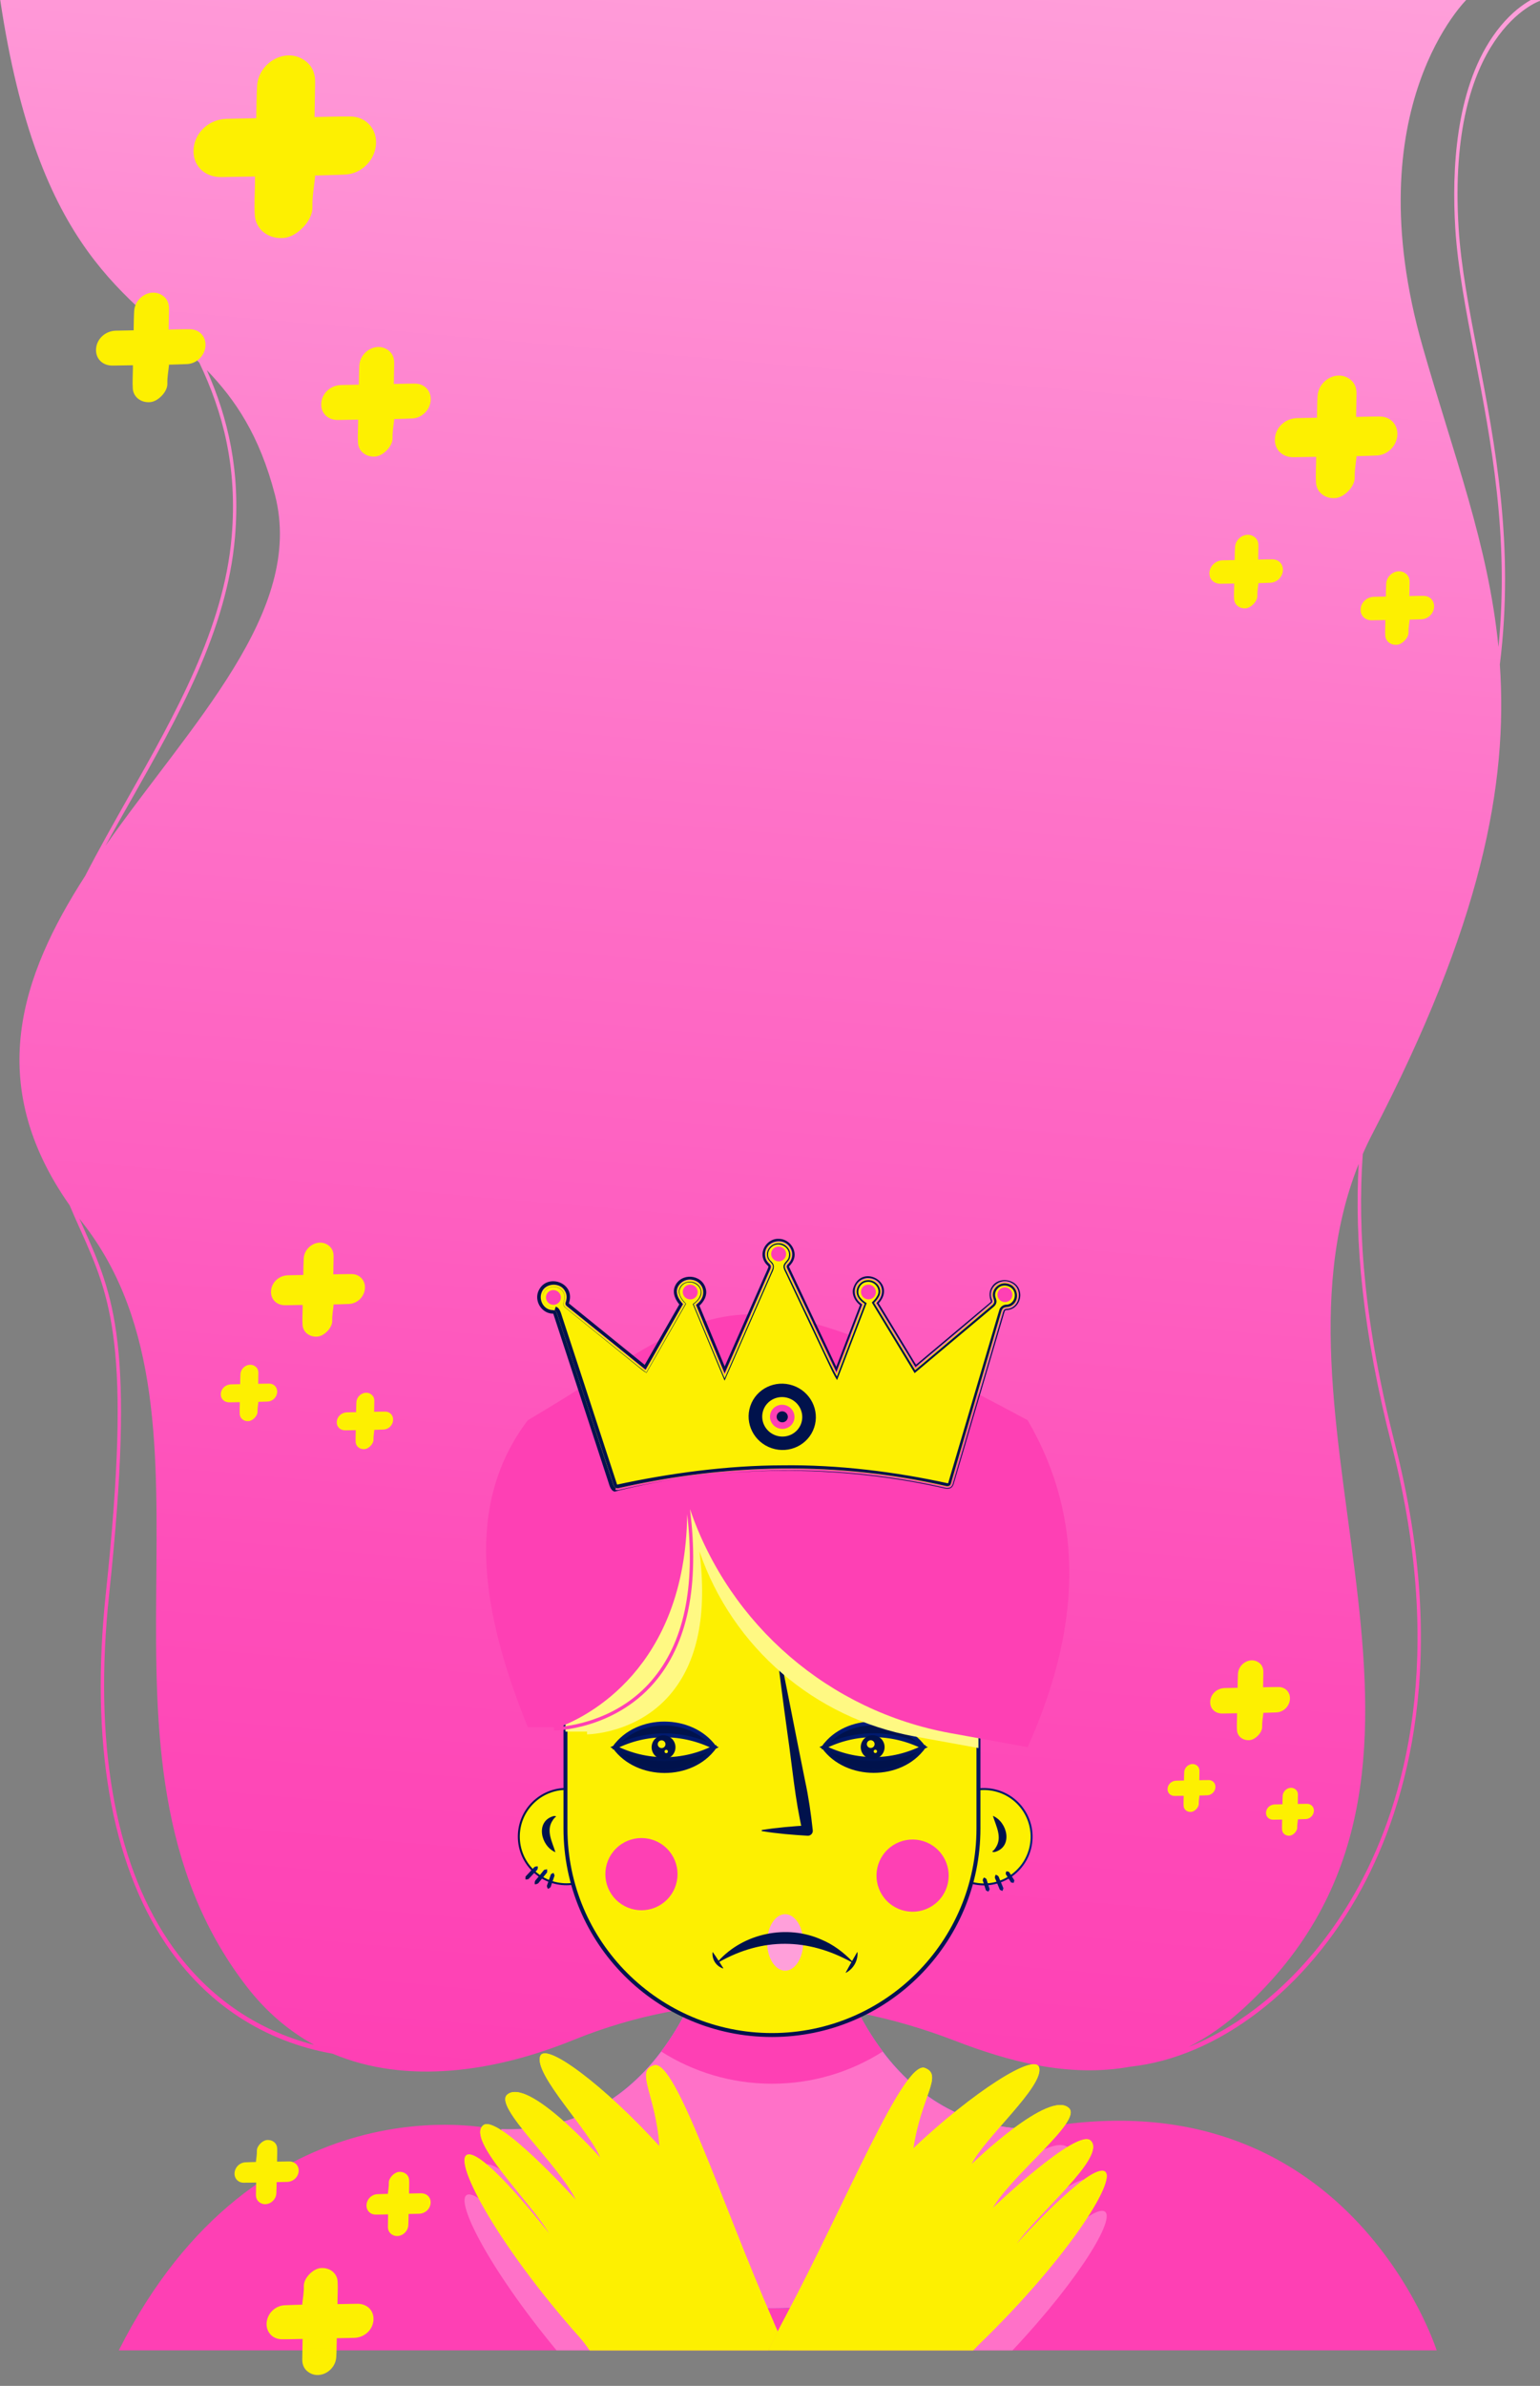 <svg width="390" height="604" viewBox="0 0 390 604" fill="none" xmlns="http://www.w3.org/2000/svg">
<rect x="0" y="0" width="390" height="604" fill="#808080" stroke="none"/>
<g clip-path="url(#clip0_264_3864)">
<path d="M374.25 89.69C372.05 78.25 369.98 67.45 369.38 57.59C366.38 8.38 389.77 0.29 390.01 0.21L389.83 -1C389.58 -0.92 383.63 1.05 377.99 9.3C368.58 23.05 367.66 43.21 368.54 57.7C369.15 67.67 371.23 78.52 373.44 90.02C377.62 111.78 382.25 135.89 379.48 163.79C376.93 137.85 368.08 115.12 360.27 87.73C342.95 27.02 371.68 -0.39 371.68 -0.39H0C9.63 64.56 32.62 74.38 50.46 91.78C56.46 104.38 60.17 118.27 58.67 135.84C56.69 159.02 44.35 180.85 32.41 201.97C28.64 208.65 24.92 215.23 21.56 221.76C5.17 247.2 -4 274.38 17.64 305.14C18.57 307.34 19.48 309.39 20.37 311.36C27.98 328.4 33.48 340.72 26.8 403.39C22.82 440.76 28.09 471.46 42.04 492.18C52.28 507.38 66.98 516.86 84.25 519.91C102.99 527.82 125.32 524.52 145.18 516.45C176.77 503.61 210.11 504.39 241.81 516.62C254.99 521.7 270.47 526.09 286.28 523.19C308.2 520.86 330.98 503.78 344.87 478.04C356.39 456.7 367.19 419.86 353.26 365.52C345.58 335.54 343.7 311.96 345.12 292.15C345.89 290.38 346.72 288.63 347.63 286.89C375.03 234.2 381.95 198.75 379.83 168.21C383.57 138.26 378.66 112.67 374.24 89.68L374.25 89.69ZM33.07 202.76C45.08 181.51 57.5 159.54 59.51 136C60.94 119.24 57.75 105.82 52.37 93.7C59.53 101.11 65.72 110.18 69.63 125.26C77.29 154.77 48.35 183.26 26.7 214.13C28.76 210.37 30.9 206.58 33.06 202.76H33.07ZM42.65 491.32C28.89 470.89 23.71 440.56 27.64 403.59C34.36 340.45 28.79 327.97 21.08 310.7C20.75 309.97 20.42 309.23 20.09 308.48C20.32 308.78 20.55 309.08 20.78 309.38C60.82 360.18 16.92 443.99 62.49 502.93C67.52 509.44 73.3 514.25 79.56 517.67C64.56 513.86 51.79 504.91 42.65 491.33V491.32ZM352.47 365.96C366.26 419.76 355.59 456.19 344.21 477.28C333.57 497 317.65 511.58 300.94 518.23C305.66 515.84 310.35 512.62 314.96 508.39C380.17 448.67 317.17 361.99 344.08 294.64C343 314.06 345.06 337.05 352.47 365.95V365.96Z" fill="url(#paint0_linear_264_3864)"/>
<path d="M30.08 595.01H363.83C363.83 595.01 341.26 523.92 262.12 538.97C262.12 538.97 194.98 570.87 124.88 538.97C124.88 538.97 65.21 525.41 30.08 595.01Z" fill="#FE40B4"/>
<path d="M260.922 467.77C262.464 461.284 258.456 454.777 251.97 453.236C245.485 451.694 238.978 455.702 237.437 462.188C235.895 468.673 239.903 475.18 246.388 476.722C252.874 478.263 259.381 474.255 260.922 467.77Z" fill="#FDF001" stroke="url(#paint1_linear_264_3864)" stroke-width="0.5" stroke-miterlimit="10"/>
<path d="M249.17 475.31C249.6 475.45 249.86 475.6 249.93 476.05L250.21 476.94C250.3 477.23 250.55 477.99 250.64 478.27C250.54 478.46 250.45 478.66 250.31 478.87C250.07 478.78 249.89 478.68 249.7 478.58C249.61 478.3 249.37 477.54 249.27 477.25L248.99 476.36C248.78 475.96 248.9 475.68 249.18 475.32L249.17 475.31Z" fill="url(#paint2_linear_264_3864)"/>
<path d="M252.16 474.6C252.65 474.75 252.93 474.96 253.04 475.44L253.47 476.47C253.61 476.81 253.98 477.69 254.11 478.02C254.04 478.25 253.98 478.48 253.87 478.72C253.62 478.62 253.41 478.51 253.2 478.39C253.06 478.07 252.7 477.18 252.56 476.84L252.13 475.81C251.87 475.39 251.92 475.04 252.16 474.59V474.6Z" fill="url(#paint3_linear_264_3864)"/>
<path d="M254.861 473.75C255.291 473.76 255.581 473.81 255.741 474.21L256.201 474.94C256.351 475.18 256.751 475.8 256.891 476.03C256.841 476.23 256.791 476.43 256.701 476.66C256.461 476.64 256.261 476.6 256.051 476.56C255.901 476.33 255.511 475.7 255.361 475.47L254.901 474.74C254.611 474.42 254.681 474.14 254.861 473.75V473.75Z" fill="url(#paint4_linear_264_3864)"/>
<path d="M151.993 473.48C156.707 468.766 156.707 461.124 151.993 456.41C147.279 451.696 139.637 451.696 134.923 456.41C130.21 461.124 130.21 468.766 134.923 473.48C139.637 478.193 147.279 478.193 151.993 473.48Z" fill="#FDF001" stroke="url(#paint5_linear_264_3864)" stroke-width="0.5" stroke-miterlimit="10"/>
<path d="M136.19 472.47C136.25 472.98 136.17 473.33 135.77 473.64L134.99 474.47C134.73 474.74 134.07 475.45 133.82 475.72C133.58 475.76 133.34 475.8 133.07 475.8C133.06 475.53 133.07 475.29 133.1 475.05C133.34 474.79 134.01 474.07 134.27 473.8L135.05 472.97C135.33 472.56 135.68 472.45 136.19 472.48V472.47Z" fill="url(#paint6_linear_264_3864)"/>
<path d="M135.44 477.02C135.36 476.48 135.45 476.11 135.84 475.76L136.62 474.81C136.88 474.5 137.54 473.69 137.79 473.38C138.04 473.32 138.28 473.25 138.56 473.22C138.58 473.5 138.56 473.75 138.56 474.01C138.32 474.31 137.65 475.12 137.39 475.44L136.61 476.39C136.34 476.84 135.99 477 135.45 477.03L135.44 477.02Z" fill="url(#paint7_linear_264_3864)"/>
<path d="M138.77 478.16C138.5 477.74 138.42 477.42 138.65 476.99L139 475.98C139.12 475.65 139.41 474.79 139.52 474.47C139.72 474.35 139.92 474.23 140.16 474.13C140.29 474.36 140.37 474.58 140.45 474.8C140.34 475.12 140.04 475.98 139.93 476.31L139.58 477.32C139.5 477.79 139.23 478 138.76 478.17L138.77 478.16Z" fill="url(#paint8_linear_264_3864)"/>
<path d="M264.12 538.98C264.12 538.98 258.01 555.67 241.59 568.81C230.95 577.34 215.95 584.36 195.5 584.36C175.05 584.36 160.05 577.34 149.4 568.81C132.98 555.67 126.88 538.98 126.88 538.98C144.9 539.63 157.21 531.68 165.51 521.78C166.17 520.98 166.82 520.17 167.43 519.35C178.72 504.41 181.66 486.4 181.66 486.4H209.33C209.33 486.4 212.27 504.41 223.56 519.35C224.16 520.17 224.81 520.98 225.48 521.78C233.79 531.68 246.1 539.63 264.12 538.98V538.98Z" fill="#3E4BF6"/>
<path d="M264.12 538.98C264.12 538.98 258.01 555.67 241.59 568.81C230.95 577.34 215.95 584.36 195.5 584.36C175.05 584.36 160.05 577.34 149.4 568.81C132.98 555.67 126.88 538.98 126.88 538.98C144.9 539.63 157.21 531.68 165.51 521.78C166.17 520.98 166.82 520.17 167.43 519.35C178.72 504.41 181.66 486.4 181.66 486.4H209.33C209.33 486.4 212.27 504.41 223.56 519.35C224.16 520.17 224.81 520.98 225.48 521.78C233.79 531.68 246.1 539.63 264.12 538.98V538.98Z" fill="#FF71C8"/>
<path d="M223.57 519.35C215.46 524.52 205.83 527.51 195.51 527.51C185.19 527.51 175.55 524.51 167.44 519.35C178.73 504.41 181.67 486.4 181.67 486.4H209.34C209.34 486.4 212.28 504.41 223.57 519.35V519.35Z" fill="#FE40B4"/>
<path d="M247.79 422.2C247.79 393.315 224.377 369.9 195.495 369.9C166.613 369.9 143.2 393.315 143.2 422.2V462.88C143.2 491.764 166.613 515.18 195.495 515.18C224.377 515.18 247.79 491.764 247.79 462.88V422.2Z" fill="url(#paint9_linear_264_3864)"/>
<path d="M247.79 422.2C247.79 393.315 224.377 369.9 195.495 369.9C166.613 369.9 143.2 393.315 143.2 422.2V462.88C143.2 491.764 166.613 515.18 195.495 515.18C224.377 515.18 247.79 491.764 247.79 462.88V422.2Z" fill="#FDF001" stroke="url(#paint10_linear_264_3864)" stroke-miterlimit="10"/>
<path d="M168.906 480.917C172.476 477.348 172.476 471.561 168.906 467.991C165.337 464.422 159.55 464.422 155.981 467.991C152.411 471.561 152.411 477.348 155.981 480.917C159.55 484.487 165.337 484.487 168.906 480.917Z" fill="#FE40B4"/>
<path d="M237.477 481.381C241.097 477.863 241.18 472.077 237.662 468.457C234.144 464.837 228.358 464.754 224.737 468.272C221.117 471.79 221.034 477.576 224.552 481.196C228.07 484.816 233.857 484.899 237.477 481.381Z" fill="#FE40B4"/>
<path d="M196.5 414.05C199.02 425.94 201.48 439.02 203.89 450.85C204.78 454.98 205.38 459.16 205.83 463.36C205.92 464.11 205.28 464.78 204.52 464.73C202.6 464.62 200.68 464.48 198.76 464.3C196.84 464.11 194.92 463.89 193 463.57C192.84 463.54 192.84 463.3 193 463.27C196.82 462.65 200.66 462.34 204.52 462.11L203.23 463.63C201.31 455.5 200.64 447.16 199.43 438.91C198.42 431.71 197.11 421.41 196.21 414.09C196.18 413.92 196.47 413.85 196.5 414.04V414.05Z" fill="#00124C"/>
<path d="M198.84 498.89C201.364 498.89 203.411 495.689 203.411 491.74C203.411 487.791 201.364 484.59 198.84 484.59C196.317 484.59 194.271 487.791 194.271 491.74C194.271 495.689 196.317 498.89 198.84 498.89Z" fill="#FF9FDA"/>
<path d="M215.571 496.69C204.511 490.62 193.141 490.49 182.121 496.69C182.051 496.74 181.931 496.74 181.881 496.65C181.851 496.59 181.861 496.53 181.901 496.48C188.321 489.34 199.351 487.1 208.081 491.05C211.011 492.27 213.581 494.22 215.781 496.48C215.901 496.62 215.731 496.81 215.571 496.69V496.69Z" fill="#00124C"/>
<path d="M217.16 494.27C217.28 496.39 216.13 498.4 214.27 499.4C214.23 499.43 214.16 499.41 214.18 499.35C214.86 498.05 216.31 495.48 217.07 494.22C217.1 494.17 217.17 494.22 217.16 494.27Z" fill="#00124C"/>
<path d="M183.101 498.32C181.371 497.76 180.281 496.07 180.451 494.27C180.451 494.22 180.491 494.17 180.531 494.22C181.231 495.2 182.56 497.24 183.18 498.27C183.21 498.32 183.141 498.35 183.101 498.32Z" fill="#00124C"/>
<path d="M180.93 442.33C180.93 442.33 180.95 442.31 180.95 442.3C180.94 442.3 180.93 442.3 180.92 442.32C175.12 434.36 161.42 434.3 155.65 442.32C155.64 442.32 155.63 442.32 155.62 442.31C155.62 442.31 155.64 442.33 155.64 442.34C155.64 442.34 155.62 442.36 155.62 442.37C155.63 442.37 155.64 442.37 155.65 442.35C161.45 450.31 175.15 450.37 180.92 442.35C180.93 442.35 180.94 442.35 180.95 442.36C180.95 442.36 180.93 442.34 180.93 442.33ZM155.68 442.33C163.75 438.29 172.82 438.32 180.9 442.33C172.83 446.37 163.76 446.34 155.68 442.33Z" fill="#00124C" stroke="url(#paint11_linear_264_3864)" stroke-miterlimit="10"/>
<path d="M168.04 439.31C166.37 439.31 165.02 440.66 165.02 442.33C165.02 444 166.37 445.35 168.04 445.35C169.71 445.35 171.06 444 171.06 442.33C171.06 440.66 169.71 439.31 168.04 439.31ZM167.55 442.54C167.01 442.54 166.57 442.1 166.57 441.56C166.57 441.02 167.01 440.58 167.55 440.58C168.09 440.58 168.53 441.02 168.53 441.56C168.53 442.1 168.09 442.54 167.55 442.54ZM168.72 443.83C168.48 443.83 168.29 443.64 168.29 443.4C168.29 443.16 168.48 442.97 168.72 442.97C168.96 442.97 169.15 443.16 169.15 443.4C169.15 443.64 168.96 443.83 168.72 443.83Z" fill="#00124C"/>
<path d="M233.88 442.3C233.88 442.3 233.9 442.28 233.9 442.27C233.89 442.27 233.88 442.27 233.87 442.29C228.07 434.33 214.37 434.27 208.6 442.29C208.59 442.29 208.58 442.29 208.57 442.28C208.57 442.28 208.59 442.3 208.59 442.31C208.59 442.31 208.57 442.33 208.57 442.34C208.58 442.34 208.59 442.34 208.6 442.32C214.4 450.28 228.1 450.34 233.87 442.32C233.88 442.32 233.89 442.32 233.9 442.33C233.9 442.33 233.88 442.31 233.88 442.3ZM208.63 442.3C216.7 438.26 225.77 438.29 233.85 442.3C225.78 446.34 216.71 446.31 208.63 442.3Z" fill="#00124C" stroke="url(#paint12_linear_264_3864)" stroke-miterlimit="10"/>
<path d="M221 439.28C219.33 439.28 217.98 440.63 217.98 442.3C217.98 443.97 219.33 445.32 221 445.32C222.67 445.32 224.02 443.97 224.02 442.3C224.02 440.63 222.67 439.28 221 439.28ZM220.51 442.51C219.97 442.51 219.53 442.07 219.53 441.53C219.53 440.99 219.97 440.55 220.51 440.55C221.05 440.55 221.49 440.99 221.49 441.53C221.49 442.07 221.05 442.51 220.51 442.51ZM221.68 443.8C221.44 443.8 221.25 443.61 221.25 443.37C221.25 443.13 221.44 442.94 221.68 442.94C221.92 442.94 222.11 443.13 222.11 443.37C222.11 443.61 221.92 443.8 221.68 443.8Z" fill="#00124C"/>
<path d="M165.63 532.98C160.8 534.44 166.07 540.26 167.02 553.49C160.19 545.99 153.22 539.55 147.68 535.31C145.12 536.4 142.38 537.29 139.45 537.92C143.4 544.07 150.36 551.97 152.06 556.44C151.56 555.88 133.77 535.93 128.47 540.38C124.87 543.4 141.49 557.99 145.91 567.14C145.91 567.14 126.01 545.04 122.35 548.18C117.96 551.95 134.71 567.81 139.2 575.75C138.27 574.56 123.25 555.29 118.7 555.54C114.45 555.77 123.19 573.56 140.94 595H194.63C182.06 565.69 170.9 531.38 165.63 532.97V532.98Z" fill="#FF71C8"/>
<path d="M256.42 595.01C274.26 576.01 283.37 560.23 279.32 559.7C274.8 559.1 258.37 577.19 257.36 578.31C262.44 570.73 280.33 556.17 276.24 552.08C272.83 548.67 251.32 569.21 251.32 569.21C256.42 560.42 274.1 547.12 270.73 543.84C265.78 539.01 246.54 557.56 246 558.08C248.21 553.36 257 545.02 261.1 538.99C257.57 538.93 254.27 538.52 251.19 537.84C245.47 541.66 238.36 547.35 231.3 554.01C233.24 540.89 238.94 535.48 234.23 533.66C228.99 531.64 214.83 566.39 199.76 595.01H256.42Z" fill="#FF71C8"/>
<path d="M195.96 587.97L195.98 588C182.86 558.06 171.09 521.2 165.63 522.85C160.8 524.31 166.07 530.13 167.02 543.36C152.9 527.87 138.15 516.85 136.81 520.54C135.12 525.18 149.52 539.62 152.06 546.31C151.56 545.75 133.77 525.8 128.47 530.25C124.87 533.27 141.49 547.86 145.91 557.01C145.91 557.01 126.01 534.91 122.35 538.05C117.96 541.82 134.71 557.68 139.2 565.62C138.27 564.43 123.25 545.16 118.7 545.41C114 545.67 125.18 567.39 146.87 591.78C147.74 592.76 148.55 593.85 149.33 595.01H194.58C195.35 593.41 196.14 591.81 196.94 590.24C196.61 589.48 196.29 588.72 195.95 587.96L195.96 587.97Z" fill="#FDF001"/>
<path d="M195.96 587.97L195.98 588C182.86 558.06 171.09 521.2 165.63 522.85C160.8 524.31 166.07 530.13 167.02 543.36C152.9 527.87 138.15 516.85 136.81 520.54C135.12 525.18 149.52 539.62 152.06 546.31C151.56 545.75 133.77 525.8 128.47 530.25C124.87 533.27 141.49 547.86 145.91 557.01C145.91 557.01 126.01 534.91 122.35 538.05C117.96 541.82 134.71 557.68 139.2 565.62C138.27 564.43 123.25 545.16 118.7 545.41C114 545.67 125.18 567.39 146.87 591.78C147.74 592.76 148.55 593.85 149.33 595.01H194.58C195.35 593.41 196.14 591.81 196.94 590.24C196.61 589.48 196.29 588.72 195.95 587.96L195.96 587.97Z" fill="#FDF001"/>
<path d="M279.32 549.56C274.8 548.96 258.37 567.05 257.36 568.17C262.44 560.59 280.33 546.03 276.24 541.94C272.83 538.53 251.32 559.07 251.32 559.07C256.42 550.28 274.1 536.98 270.73 533.7C265.78 528.87 246.54 547.42 246 547.94C249.04 541.45 264.48 528.14 263.15 523.39C262.08 519.61 246.55 529.48 231.3 543.87C233.24 530.75 238.94 525.34 234.23 523.52C228.91 521.46 214.39 557.34 199.06 586.2L199.08 586.17C198.36 587.51 197.65 588.87 196.95 590.24C196.14 591.82 195.36 593.41 194.59 595.01H246.46C246.88 594.55 247.31 594.1 247.74 593.67C271.21 570.98 283.99 550.16 279.32 549.55V549.56Z" fill="#FDF001"/>
<path d="M279.32 549.56C274.8 548.96 258.37 567.05 257.36 568.17C262.44 560.59 280.33 546.03 276.24 541.94C272.83 538.53 251.32 559.07 251.32 559.07C256.42 550.28 274.1 536.98 270.73 533.7C265.78 528.87 246.54 547.42 246 547.94C249.04 541.45 264.48 528.14 263.15 523.39C262.08 519.61 246.55 529.48 231.3 543.87C233.24 530.75 238.94 525.34 234.23 523.52C228.91 521.46 214.39 557.34 199.06 586.2L199.08 586.17C198.36 587.51 197.65 588.87 196.95 590.24C196.14 591.82 195.36 593.41 194.59 595.01H246.46C246.88 594.55 247.31 594.1 247.74 593.67C271.21 570.98 283.99 550.16 279.32 549.55V549.56Z" fill="#FDF001"/>
<path d="M143.2 374.15V438.37H148.67V439.07C148.79 439.07 161.09 438.96 169.61 429.1C176.64 420.97 179.16 408.74 177.13 392.73C185.45 417.02 206.27 434.98 231.62 439.59L247.79 442.53V374.14H143.2V374.15Z" fill="#FFF983"/>
<path d="M133.67 359.54C117.47 380.89 121.85 408.03 133.67 437.26H140.29V438.11C140.44 438.11 155.31 437.97 165.63 426.05C174.14 416.21 177.18 401.41 174.73 382.04C184.8 411.43 209.99 433.17 240.68 438.75L260.25 442.3C273.39 413.04 275.22 385.22 260.25 359.54C182.66 317.65 182.8 330.51 133.68 359.54H133.67ZM164.99 425.48C156.86 434.89 145.81 436.78 141.81 437.16C148.32 434.69 173.54 422.61 174.03 383.35C176.18 401.87 173.15 416.04 164.98 425.48H164.99Z" fill="#FE40B4"/>
<path d="M173.08 330.12C171.18 328.12 171 326.23 172.54 324.86C173.9 323.65 176.05 323.8 177.24 325.18C178.59 326.76 178.19 328.75 176.13 330.3C178.56 336.12 181 341.97 183.51 348.01C185.34 343.84 187.07 339.89 188.8 335.94C190.92 331.12 193.02 326.29 195.16 321.48C195.46 320.81 195.55 320.38 194.88 319.78C193.53 318.57 193.59 316.58 194.84 315.34C196.11 314.09 198.19 314.09 199.47 315.34C200.76 316.6 200.81 318.51 199.53 319.79C199.09 320.23 198.88 320.52 199.2 321.2C203.33 329.86 207.42 338.54 211.52 347.22C211.59 347.38 211.69 347.52 211.86 347.82C214.15 341.84 216.39 336 218.63 330.15C216.23 328.54 216.21 326.28 217.52 324.83C218.72 323.5 220.81 323.46 222.13 324.69C223.64 326.09 223.49 328.01 221.66 329.84C225 335.34 228.36 340.87 231.79 346.51C233.3 345.25 234.73 344.06 236.15 342.86C241.12 338.68 246.07 334.48 251.06 330.32C251.63 329.85 251.68 329.5 251.42 328.83C250.76 327.11 251.81 325.24 253.6 324.78C255.44 324.31 257.34 325.48 257.68 327.28C258.03 329.17 256.81 330.95 254.92 331.05C254.04 331.1 253.88 331.56 253.7 332.18C252.25 337.1 250.8 342.01 249.35 346.93C246.54 356.46 243.73 365.98 240.94 375.52C240.74 376.2 240.42 376.37 239.75 376.37C212.32 370.04 184.56 370.41 156.5 376.79C155.8 376.79 155.52 376.57 155.31 375.92C151.28 363.6 147.23 351.28 143.18 338.97C142.47 336.82 141.75 334.68 141.05 332.53C140.87 331.97 140.67 331.69 139.96 331.66C137.99 331.57 136.71 329.85 137 327.89C137.27 326.1 139.14 324.92 141 325.37C142.84 325.82 143.9 327.71 143.26 329.5C143.07 330.03 143.04 330.35 143.54 330.76C150.07 336.02 156.59 341.3 163.11 346.58C163.19 346.65 163.29 346.69 163.53 346.84C166.71 341.27 169.89 335.7 173.06 330.15L173.08 330.12Z" fill="#FDF001"/>
<path d="M155.66 377.62C154.52 377.32 154.31 375.81 153.97 374.89L153.07 372.14C149.83 362.22 143.79 343.76 140.48 333.67L140.11 332.56C137.42 332.62 135.36 329.73 136.25 327.11C138.09 322.1 145.72 324.51 144.15 329.67C144.11 329.8 144.07 329.9 144.05 329.98C144.05 330.01 144.05 330.03 144.05 329.99C144.05 329.95 144.02 329.91 144.03 329.93C144.11 330.01 144.37 330.21 144.54 330.35L145.66 331.26L163.63 345.82L163.04 345.93L172.17 329.99L172.21 330.42C171.11 329.2 170.23 327.43 170.87 325.76C172.31 322.12 177.74 322.47 178.73 326.23C179.21 327.94 178.22 329.67 176.93 330.71L177.03 330.3L183.83 346.66H183.21C184.62 343.45 191.51 327.79 192.78 324.93L193.74 322.76C193.94 322.27 194.51 321.12 194.61 320.68C194.67 320.58 194.26 320.28 193.99 319.96C193.71 319.63 193.49 319.26 193.34 318.85C192.34 316.33 194.61 313.43 197.27 313.62C199.92 313.62 202.05 316.56 200.94 319.04C200.72 319.6 200.27 320.13 199.87 320.54C199.78 320.67 199.81 320.64 199.87 320.8C202.44 326.23 209.38 340.93 212.03 346.55L211.57 346.57L217.85 330.23L217.93 330.5C216.61 329.55 215.65 327.86 216.05 326.19C218.13 319.59 227.41 324.77 222.43 330.04L222.45 329.79L232.09 345.68L231.8 345.63L249.54 330.76L250.65 329.83C250.84 329.67 250.99 329.55 250.95 329.39C250.48 328.27 250.46 326.86 251.17 325.82C252.81 323 257.55 323.73 258.26 326.92C258.79 328.88 257.6 331.19 255.54 331.58C255.3 331.64 255.02 331.65 254.81 331.67C254.59 331.7 254.5 331.79 254.41 332.02C254.26 332.46 254.13 332.94 254 333.4C250.96 343.67 245.49 362.16 242.52 372.24L241.7 375.01C241.55 375.46 241.48 375.97 241.15 376.38C240.79 376.84 240.17 376.95 239.64 376.9C212.33 370.58 182.31 370.82 155.66 377.61V377.62ZM155.82 377.15C156.07 377.23 156.36 377.26 156.62 377.23C183.82 370.97 212.43 370.41 239.68 376.72C240.05 376.74 240.74 376.67 241 376.26C241.29 375.91 241.37 375.42 241.51 374.96L242.32 372.18C245.25 362.16 250.72 343.5 253.71 333.31C253.93 332.73 253.95 332.06 254.35 331.55C254.68 331.28 255.11 331.4 255.46 331.29C258.45 330.72 258.98 326.23 256.31 324.85C253.74 323.24 250.16 325.64 251.04 328.63C251.15 328.95 251.42 329.47 251.13 329.8C251.03 329.95 232.53 345.49 231.86 346.06L231.74 345.87L222.07 330L221.99 329.86L222.1 329.74C224.65 327.24 223.2 323.42 219.58 323.54C216.06 323.93 215.35 328.23 218.19 330.12L218.33 330.23L218.27 330.39L212.02 346.74L211.81 347.29L211.56 346.76C208.86 341.07 201.95 326.52 199.34 321.03C199.3 320.93 199.24 320.81 199.24 320.63C199.24 320.43 199.35 320.28 199.42 320.19C200.39 319.3 200.93 317.98 200.52 316.69C199.11 312.37 192.55 314.19 193.9 318.64C194.1 319.17 194.41 319.59 194.84 319.97C194.98 320.11 195.22 320.34 195.21 320.7C195.13 321.28 194.91 321.53 194.77 321.92C192.51 327.05 186.16 341.58 183.82 346.92L183.51 347.64L183.21 346.92L176.38 330.58L176.28 330.33L176.48 330.17C179.23 328.13 178.34 324.25 174.93 323.92C173.51 323.8 172.07 324.71 171.56 326.02C171.05 327.35 171.77 328.83 172.77 329.93L172.95 330.13L172.82 330.37L163.72 346.33L163.49 346.73L163.13 346.44L145.13 331.92L144 331.01C143.57 330.66 143.09 330.41 143.23 329.79C143.58 328.85 143.65 327.83 143.15 326.94C141.96 324.46 137.87 324.73 137.09 327.38C136.48 329.23 137.71 331.48 139.73 331.64C140.08 331.7 140.25 331.61 140.64 331.85C140.99 332.14 140.97 332.39 141.1 332.72C145.26 345.04 151.28 363.77 155.35 375.95C155.49 376.35 155.67 376.59 155.97 376.68L155.81 377.15H155.82Z" fill="#00124C"/>
<path d="M140.74 330.79C141.89 331.11 142.11 332.69 142.46 333.63C143.05 335.4 144.66 340.36 145.28 342.21C148.4 351.64 152.47 364.29 155.57 373.68C155.72 374.07 156.16 375.53 156.28 375.84C169.47 372.97 184.17 370.98 198.13 370.96C212.13 370.76 226.75 372.58 240.07 375.51C240.18 375.4 240.21 375.07 240.3 374.85L240.7 373.5C243.95 362.49 249.34 344.22 252.65 333.05L253.06 331.69C253.21 330.93 254.05 330.26 254.87 330.28C256.43 330.26 257.38 328.48 256.85 327.08C256.29 325.42 253.9 324.89 252.69 326.17C252.09 326.76 251.85 327.68 252.12 328.47C252.28 328.88 252.48 329.47 252.25 330.02C252.04 330.57 251.58 330.89 251.24 331.17L249.09 332.98L231.85 347.43C231.54 347.69 231.67 347.66 231.47 347.37L220.88 329.9L220.78 329.74C221.29 329.25 221.78 328.75 222.1 328.15C223.21 326.46 221.58 324.32 219.68 324.52C217.74 324.6 216.64 327.08 217.92 328.57C218.32 329.11 218.89 329.52 219.48 329.9L219.42 330.06L212.13 349.02L211.99 349.38C211.04 347.9 210.33 346.25 209.58 344.67C208.27 341.88 204.69 334.31 203.32 331.43L199.15 322.6C198.86 321.93 198.19 320.98 198.49 320.2C198.83 319.39 199.62 319.05 199.77 318.17C200.35 315.61 196.86 313.93 195.15 315.93C194.35 316.79 194.26 318.2 195.05 319.09C196.38 320.21 196.09 321.07 195.4 322.48L191.46 331.41L183.6 349.29L183.5 349.52L183.4 349.29L175.47 330.2L175.44 330.14C175.98 329.75 176.51 329.32 176.89 328.78C179.34 325.19 173.19 322.64 172.07 326.68C171.91 328.01 172.87 329.15 173.75 330.06L173.72 330.1L163.75 347.51L163.73 347.55C162.93 347.13 162.24 346.52 161.55 345.96C157.78 342.91 150.94 337.36 147.11 334.27C145.74 333.15 144.35 332.06 143 330.91C142.26 330.18 143 329.22 142.97 328.37C142.98 326.5 140.83 325.24 139.16 325.95C137.38 326.56 136.91 329.01 138.17 330.34C138.79 331.06 139.71 331.15 140.58 331.27L140.74 330.8V330.79ZM140.58 331.26C139.71 331.13 138.77 331.05 138.17 330.33C136.92 328.99 137.36 326.53 139.16 325.92C140.86 325.2 143 326.46 143.01 328.35C143.05 329.2 142.3 330.14 143.04 330.87C144.38 332.01 145.78 333.1 147.15 334.22C149.96 336.49 156.85 342.03 159.55 344.21C160.72 345.17 162.64 346.72 163.69 347.45L173.62 330.02C172.9 329.51 171.73 327.89 171.94 326.64C172.6 323.54 177.28 323.85 177.63 326.97C177.74 328.37 176.65 329.47 175.61 330.21L175.64 330.11L183.61 349.18H183.41L191.24 331.28L195.16 322.34C195.45 321.6 195.97 320.84 195.61 320.15C195.23 319.49 194.38 318.97 194.28 318.11C193.88 316.36 195.47 314.63 197.23 314.73C198.97 314.71 200.52 316.48 200.09 318.23C199.97 319.08 199.12 319.61 198.81 320.29C198.56 320.98 199.17 321.71 199.46 322.45L203.65 331.27C206.14 336.31 209.48 343.97 212.13 348.84L211.78 348.87L219.03 329.9L219.11 330.15C217.98 329.46 216.85 328.31 216.93 326.86C217 325.43 218.21 324.16 219.65 324.08C221.88 323.85 223.81 326.36 222.51 328.37C222.18 328.98 221.71 329.49 221.24 329.94L221.27 329.66L231.9 347.11L231.52 347.05L248.73 332.56L250.88 330.75C251.25 330.44 251.59 330.18 251.72 329.83C251.86 329.49 251.75 329.11 251.58 328.66C250.79 326.54 253.05 324.4 255.14 324.96C258 325.49 258.51 329.75 255.67 330.75C255.24 330.92 254.73 330.84 254.32 331.02C253.61 331.28 253.54 332.36 253.23 333.23L246.89 354.81C245.43 359.78 242.79 368.81 241.36 373.7L240.97 375.05C240.86 375.43 240.78 376.04 240.28 376.19C240.07 376.24 239.95 376.24 239.79 376.25C226.14 373.12 212.13 371.63 198.13 371.77C184.13 371.9 170.15 373.65 156.51 376.76C156.32 376.76 156.19 376.76 155.92 376.66C155.66 376.55 155.51 376.3 155.46 376.16C155.34 375.85 155.29 375.66 155.2 375.41L154.73 373.98C151.62 364.61 147.49 351.95 144.37 342.53C143.78 340.69 142.11 335.75 141.53 333.96L141.06 332.53C140.92 332.09 140.75 331.85 140.43 331.75L140.59 331.28L140.58 331.26Z" fill="#00124C"/>
<path d="M198.975 318.053C199.304 317.08 198.768 316.02 197.779 315.687C196.79 315.353 195.722 315.872 195.393 316.846C195.065 317.819 195.601 318.878 196.59 319.212C197.579 319.545 198.647 319.027 198.975 318.053Z" fill="#FE40B4"/>
<path d="M221.719 327.678C222.047 326.705 221.511 325.646 220.522 325.312C219.533 324.979 218.465 325.497 218.137 326.471C217.809 327.444 218.345 328.504 219.334 328.837C220.323 329.171 221.391 328.652 221.719 327.678Z" fill="#FE40B4"/>
<path d="M256.283 328.373C256.611 327.399 256.075 326.34 255.086 326.007C254.097 325.673 253.029 326.192 252.701 327.165C252.372 328.139 252.908 329.198 253.897 329.532C254.887 329.865 255.954 329.346 256.283 328.373Z" fill="#FE40B4"/>
<path d="M176.588 327.69C176.916 326.716 176.38 325.657 175.391 325.323C174.402 324.99 173.334 325.509 173.006 326.482C172.678 327.455 173.213 328.515 174.203 328.848C175.192 329.182 176.26 328.663 176.588 327.69Z" fill="#FE40B4"/>
<path d="M141.94 329.062C142.268 328.089 141.733 327.029 140.744 326.696C139.754 326.362 138.687 326.881 138.358 327.855C138.03 328.828 138.566 329.887 139.555 330.221C140.544 330.554 141.612 330.035 141.94 329.062Z" fill="#FE40B4"/>
<path d="M206.181 361.404C207.659 357.018 205.239 352.243 200.775 350.738C196.311 349.233 191.493 351.568 190.015 355.954C188.536 360.34 190.957 365.115 195.421 366.62C199.885 368.125 204.703 365.789 206.181 361.404Z" fill="#00124C"/>
<path d="M202.912 360.302C203.792 357.69 202.351 354.846 199.692 353.95C197.033 353.054 194.164 354.444 193.284 357.056C192.404 359.667 193.845 362.511 196.504 363.407C199.162 364.304 202.031 362.913 202.912 360.302Z" fill="#FDF001"/>
<path d="M201.045 359.672C201.583 358.076 200.7 356.337 199.072 355.789C197.445 355.24 195.689 356.089 195.151 357.685C194.613 359.281 195.496 361.02 197.124 361.569C198.751 362.118 200.507 361.268 201.045 359.672Z" fill="#FE40B4"/>
<path d="M199.444 359.132C199.689 358.405 199.285 357.612 198.542 357.362C197.799 357.111 196.998 357.498 196.753 358.225C196.507 358.953 196.911 359.745 197.654 359.996C198.397 360.246 199.199 359.86 199.444 359.132Z" fill="#00124C"/>
<path d="M140.67 460.07C140.69 460.01 140.7 459.94 140.67 459.93C140.72 459.98 140.13 460.49 140.01 460.77C138.19 463.38 139.82 466.18 140.66 468.9C136.94 467.34 135.52 461.1 140.14 459.77C140.43 459.68 141.11 459.77 140.66 460.07H140.67Z" fill="#00124C"/>
<path d="M251.44 468.53C251.42 468.59 251.41 468.66 251.44 468.67C251.39 468.62 251.98 468.11 252.1 467.83C253.92 465.22 252.29 462.42 251.45 459.7C255.17 461.26 256.59 467.5 251.97 468.83C251.68 468.92 251 468.83 251.45 468.53H251.44Z" fill="#00124C"/>
</g>
<g clip-path="url(#clip1_264_3864)">
<path d="M33.657 92.466C31.89 92.497 30.224 92.528 28.559 92.554C25.919 92.595 24.105 90.725 24.336 88.202C24.561 85.736 26.694 83.797 29.296 83.715C30.782 83.669 32.267 83.653 33.845 83.621C33.886 81.94 33.883 80.34 33.975 78.733C34.168 75.324 37.929 73.022 40.772 74.572C42.114 75.303 42.809 76.505 42.791 78.121C42.772 79.87 42.734 81.621 42.702 83.439C44.558 83.407 46.344 83.338 48.12 83.354C51.142 83.383 52.883 86.277 51.651 89.162C50.921 90.871 49.242 92.078 47.389 92.169C45.809 92.247 44.232 92.273 42.654 92.323C42.628 92.324 42.6 92.352 42.806 92.355C42.652 93.937 42.329 95.544 42.385 97.098C42.46 99.176 40.076 101.542 38.19 101.784C35.87 102.078 33.78 100.632 33.629 98.361C33.52 96.716 33.641 95.032 33.657 93.366C33.659 93.101 33.657 92.84 33.657 92.466V92.466Z" fill="#FDF001"/>
</g>
<g clip-path="url(#clip2_264_3864)">
<path d="M90.69 106.231C88.924 106.262 87.257 106.294 85.593 106.319C82.952 106.36 81.138 104.49 81.369 101.967C81.594 99.501 83.727 97.562 86.329 97.48C87.815 97.434 89.3 97.418 90.878 97.386C90.919 95.705 90.916 94.105 91.008 92.499C91.201 89.089 94.963 86.787 97.805 88.337C99.147 89.068 99.842 90.27 99.824 91.886C99.805 93.635 99.768 95.386 99.735 97.204C101.591 97.173 103.377 97.103 105.153 97.119C108.175 97.148 109.916 100.042 108.684 102.928C107.955 104.636 106.275 105.843 104.422 105.934C102.842 106.012 101.266 106.038 99.687 106.088C99.661 106.089 99.633 106.117 99.839 106.12C99.685 107.702 99.362 109.309 99.418 110.863C99.493 112.941 97.109 115.307 95.223 115.549C92.903 115.843 90.813 114.397 90.663 112.126C90.553 110.481 90.674 108.797 90.69 107.131C90.692 106.866 90.69 106.605 90.69 106.231V106.231Z" fill="#FDF001"/>
</g>
<g clip-path="url(#clip3_264_3864)">
<path d="M64.576 44.676C61.633 44.728 58.856 44.781 56.081 44.824C51.681 44.892 48.657 41.775 49.042 37.57C49.416 33.459 52.972 30.228 57.308 30.092C59.785 30.015 62.26 29.988 64.89 29.934C64.959 27.133 64.954 24.466 65.107 21.789C65.428 16.107 71.698 12.27 76.435 14.853C78.672 16.072 79.83 18.075 79.8 20.768C79.769 23.684 79.706 26.602 79.652 29.633C82.746 29.579 85.722 29.463 88.683 29.491C93.719 29.538 96.62 34.362 94.567 39.171C93.351 42.019 90.552 44.03 87.464 44.182C84.83 44.312 82.203 44.355 79.571 44.438C79.529 44.44 79.483 44.487 79.826 44.492C79.569 47.128 79.031 49.807 79.124 52.398C79.249 55.86 75.275 59.803 72.132 60.206C68.265 60.697 64.783 58.287 64.531 54.502C64.349 51.761 64.551 48.954 64.577 46.176C64.581 45.736 64.577 45.3 64.576 44.676V44.676Z" fill="#FDF001"/>
</g>
<g clip-path="url(#clip4_264_3864)">
<path d="M103.586 555.299C104.621 555.28 105.597 555.262 106.573 555.247C108.12 555.223 109.182 556.319 109.047 557.797C108.916 559.242 107.666 560.378 106.141 560.426C105.27 560.453 104.4 560.462 103.476 560.481C103.451 561.466 103.453 562.404 103.4 563.345C103.286 565.342 101.082 566.691 99.417 565.783C98.63 565.355 98.223 564.651 98.234 563.704C98.245 562.679 98.267 561.653 98.286 560.587C97.198 560.606 96.152 560.647 95.111 560.637C93.341 560.621 92.321 558.925 93.043 557.234C93.47 556.233 94.454 555.526 95.54 555.472C96.466 555.427 97.389 555.412 98.314 555.382C98.329 555.382 98.346 555.365 98.225 555.363C98.315 554.437 98.504 553.495 98.472 552.584C98.427 551.367 99.825 549.981 100.93 549.839C102.289 549.666 103.513 550.514 103.602 551.844C103.666 552.808 103.595 553.795 103.586 554.771C103.584 554.926 103.586 555.079 103.586 555.299V555.299Z" fill="#FDF001"/>
</g>
<g clip-path="url(#clip5_264_3864)">
<path d="M70.168 547.233C71.203 547.215 72.179 547.196 73.155 547.181C74.702 547.158 75.764 548.253 75.629 549.731C75.498 551.177 74.248 552.313 72.723 552.361C71.852 552.388 70.982 552.397 70.058 552.416C70.034 553.401 70.035 554.338 69.981 555.279C69.868 557.277 67.664 558.626 65.999 557.718C65.212 557.289 64.805 556.585 64.816 555.638C64.827 554.613 64.849 553.587 64.868 552.522C63.78 552.541 62.734 552.582 61.693 552.572C59.922 552.555 58.903 550.859 59.624 549.169C60.052 548.167 61.036 547.46 62.122 547.407C63.048 547.361 63.971 547.346 64.896 547.317C64.911 547.316 64.928 547.3 64.807 547.298C64.897 546.371 65.087 545.429 65.053 544.519C65.01 543.301 66.407 541.915 67.512 541.773C68.871 541.601 70.096 542.448 70.184 543.779C70.248 544.743 70.177 545.729 70.168 546.706C70.166 546.861 70.168 547.014 70.168 547.233V547.233Z" fill="#FDF001"/>
</g>
<g clip-path="url(#clip6_264_3864)">
<path d="M85.468 583.3C87.193 583.27 88.82 583.239 90.446 583.214C93.024 583.174 94.796 585 94.571 587.464C94.351 589.873 92.268 591.766 89.727 591.846C88.275 591.891 86.825 591.906 85.284 591.938C85.244 593.579 85.247 595.142 85.157 596.711C84.969 600.04 81.296 602.288 78.52 600.775C77.209 600.061 76.531 598.887 76.548 597.309C76.566 595.601 76.603 593.89 76.635 592.115C74.822 592.146 73.078 592.214 71.344 592.198C68.392 592.17 66.693 589.344 67.896 586.526C68.608 584.857 70.248 583.679 72.058 583.59C73.601 583.514 75.14 583.489 76.682 583.44C76.707 583.438 76.734 583.411 76.533 583.408C76.683 581.863 76.999 580.294 76.944 578.776C76.871 576.747 79.2 574.437 81.041 574.201C83.307 573.913 85.347 575.325 85.495 577.543C85.602 579.149 85.483 580.794 85.468 582.421C85.465 582.679 85.468 582.935 85.468 583.3V583.3Z" fill="#FDF001"/>
</g>
<g clip-path="url(#clip7_264_3864)">
<path d="M312.552 147.725C311.366 147.745 310.247 147.767 309.13 147.784C307.358 147.811 306.14 146.556 306.295 144.863C306.446 143.207 307.878 141.905 309.624 141.85C310.622 141.819 311.619 141.809 312.678 141.787C312.706 140.659 312.704 139.585 312.765 138.506C312.895 136.218 315.42 134.672 317.328 135.713C318.229 136.203 318.695 137.01 318.683 138.095C318.671 139.269 318.646 140.445 318.624 141.665C319.87 141.644 321.069 141.597 322.261 141.608C324.29 141.627 325.458 143.57 324.631 145.507C324.141 146.654 323.014 147.464 321.77 147.525C320.709 147.578 319.651 147.595 318.591 147.629C318.574 147.63 318.555 147.648 318.694 147.65C318.59 148.712 318.373 149.791 318.411 150.835C318.462 152.229 316.861 153.817 315.595 153.98C314.037 154.177 312.635 153.207 312.533 151.682C312.46 150.578 312.541 149.448 312.552 148.329C312.554 148.151 312.552 147.976 312.552 147.725V147.725Z" fill="#FDF001"/>
</g>
<g clip-path="url(#clip8_264_3864)">
<path d="M350.837 156.965C349.652 156.986 348.533 157.007 347.416 157.024C345.643 157.052 344.426 155.796 344.58 154.103C344.731 152.447 346.163 151.146 347.91 151.091C348.908 151.06 349.904 151.049 350.964 151.027C350.991 149.899 350.989 148.825 351.051 147.747C351.18 145.458 353.706 143.913 355.614 144.953C356.515 145.444 356.981 146.25 356.969 147.335C356.957 148.51 356.931 149.685 356.91 150.906C358.155 150.884 359.354 150.837 360.547 150.849C362.575 150.868 363.744 152.811 362.917 154.748C362.427 155.895 361.3 156.705 360.056 156.766C358.995 156.818 357.937 156.835 356.877 156.869C356.86 156.87 356.841 156.889 356.979 156.891C356.876 157.953 356.659 159.032 356.697 160.075C356.747 161.47 355.146 163.058 353.88 163.22C352.323 163.418 350.92 162.447 350.819 160.923C350.746 159.818 350.827 158.688 350.837 157.569C350.839 157.392 350.838 157.216 350.837 156.965V156.965Z" fill="#FDF001"/>
</g>
<g clip-path="url(#clip9_264_3864)">
<path d="M333.308 115.644C331.332 115.679 329.468 115.714 327.605 115.743C324.651 115.788 322.622 113.696 322.88 110.874C323.131 108.114 325.518 105.945 328.429 105.854C330.092 105.802 331.753 105.784 333.519 105.748C333.565 103.867 333.561 102.077 333.664 100.28C333.88 96.466 338.089 93.89 341.269 95.624C342.771 96.442 343.548 97.787 343.528 99.595C343.507 101.552 343.465 103.511 343.428 105.545C345.505 105.51 347.503 105.431 349.49 105.45C352.871 105.482 354.819 108.72 353.44 111.948C352.624 113.86 350.745 115.21 348.672 115.312C346.904 115.399 345.141 115.428 343.374 115.484C343.346 115.486 343.314 115.517 343.545 115.52C343.373 117.29 343.011 119.088 343.074 120.827C343.158 123.152 340.49 125.798 338.38 126.069C335.784 126.398 333.447 124.781 333.278 122.24C333.155 120.4 333.291 118.516 333.308 116.651C333.311 116.355 333.309 116.063 333.308 115.644V115.644Z" fill="#FDF001"/>
</g>
<g clip-path="url(#clip10_264_3864)">
<path d="M60.724 354.964C59.815 354.98 58.956 354.997 58.099 355.01C56.74 355.031 55.806 354.068 55.925 352.769C56.04 351.499 57.139 350.501 58.478 350.459C59.244 350.435 60.008 350.427 60.821 350.41C60.842 349.545 60.84 348.721 60.888 347.894C60.987 346.139 62.924 344.953 64.387 345.751C65.079 346.128 65.436 346.746 65.427 347.578C65.417 348.479 65.398 349.381 65.381 350.317C66.337 350.3 67.256 350.264 68.171 350.273C69.727 350.288 70.623 351.778 69.989 353.264C69.613 354.143 68.749 354.765 67.794 354.812C66.981 354.852 66.169 354.865 65.356 354.891C65.343 354.891 65.329 354.906 65.435 354.907C65.356 355.722 65.189 356.549 65.218 357.35C65.257 358.419 64.029 359.637 63.058 359.762C61.863 359.914 60.788 359.169 60.71 358C60.654 357.153 60.716 356.286 60.724 355.428C60.725 355.292 60.724 355.157 60.724 354.964V354.964Z" fill="#FDF001"/>
</g>
<g clip-path="url(#clip11_264_3864)">
<path d="M90.09 362.052C89.18 362.068 88.322 362.084 87.465 362.097C86.106 362.118 85.172 361.155 85.29 359.857C85.406 358.586 86.504 357.588 87.844 357.546C88.609 357.522 89.374 357.514 90.186 357.498C90.208 356.632 90.206 355.808 90.253 354.981C90.353 353.226 92.29 352.04 93.753 352.838C94.444 353.215 94.802 353.834 94.793 354.666C94.783 355.566 94.764 356.468 94.747 357.404C95.703 357.388 96.622 357.352 97.537 357.36C99.093 357.375 99.989 358.865 99.355 360.351C98.979 361.231 98.114 361.852 97.16 361.899C96.347 361.939 95.535 361.952 94.722 361.978C94.709 361.979 94.695 361.993 94.8 361.995C94.721 362.809 94.555 363.637 94.584 364.437C94.623 365.507 93.395 366.725 92.424 366.849C91.229 367.001 90.153 366.257 90.076 365.087C90.019 364.24 90.082 363.373 90.09 362.515C90.091 362.379 90.09 362.244 90.09 362.052V362.052Z" fill="#FDF001"/>
</g>
<g clip-path="url(#clip12_264_3864)">
<path d="M76.644 330.358C75.129 330.385 73.699 330.412 72.27 330.434C70.005 330.469 68.448 328.864 68.646 326.7C68.839 324.583 70.669 322.919 72.902 322.849C74.178 322.809 75.452 322.796 76.806 322.768C76.841 321.326 76.839 319.952 76.918 318.574C77.083 315.648 80.311 313.673 82.75 315.003C83.902 315.63 84.498 316.661 84.483 318.048C84.467 319.549 84.435 321.052 84.407 322.612C86 322.585 87.532 322.525 89.056 322.539C91.65 322.564 93.143 325.047 92.086 327.524C91.46 328.99 90.019 330.026 88.429 330.104C87.073 330.171 85.72 330.193 84.365 330.236C84.344 330.237 84.319 330.261 84.496 330.263C84.364 331.621 84.087 333 84.135 334.334C84.2 336.117 82.153 338.147 80.534 338.354C78.544 338.607 76.751 337.366 76.621 335.417C76.527 334.006 76.631 332.561 76.645 331.131C76.647 330.904 76.645 330.679 76.644 330.358V330.358Z" fill="#FDF001"/>
</g>
<g clip-path="url(#clip13_264_3864)">
<path d="M299.761 454.618C298.989 454.631 298.261 454.645 297.533 454.656C296.378 454.674 295.585 453.856 295.686 452.754C295.784 451.675 296.717 450.827 297.855 450.792C298.505 450.771 299.154 450.765 299.844 450.75C299.862 450.016 299.86 449.316 299.9 448.614C299.985 447.123 301.629 446.117 302.872 446.794C303.459 447.114 303.763 447.639 303.755 448.346C303.747 449.111 303.73 449.876 303.716 450.671C304.528 450.657 305.308 450.627 306.085 450.634C307.406 450.647 308.167 451.912 307.629 453.173C307.31 453.92 306.575 454.448 305.765 454.488C305.074 454.522 304.385 454.533 303.695 454.555C303.684 454.556 303.672 454.568 303.762 454.569C303.694 455.261 303.553 455.964 303.578 456.643C303.61 457.551 302.568 458.586 301.743 458.691C300.729 458.82 299.815 458.188 299.749 457.195C299.702 456.476 299.755 455.74 299.761 455.011C299.763 454.896 299.761 454.781 299.761 454.618V454.618Z" fill="#FDF001"/>
</g>
<g clip-path="url(#clip14_264_3864)">
<path d="M324.696 460.636C323.924 460.649 323.196 460.663 322.468 460.674C321.314 460.692 320.52 459.875 320.621 458.772C320.72 457.693 321.652 456.846 322.79 456.81C323.44 456.79 324.089 456.783 324.779 456.769C324.797 456.034 324.795 455.334 324.835 454.632C324.92 453.141 326.564 452.135 327.807 452.812C328.394 453.132 328.698 453.657 328.69 454.364C328.682 455.129 328.665 455.895 328.651 456.689C329.463 456.675 330.243 456.645 331.02 456.652C332.341 456.665 333.102 457.93 332.564 459.192C332.245 459.939 331.51 460.466 330.7 460.506C330.009 460.54 329.32 460.551 328.63 460.573C328.619 460.574 328.607 460.586 328.697 460.587C328.629 461.279 328.488 461.982 328.513 462.661C328.545 463.57 327.503 464.604 326.678 464.71C325.664 464.838 324.75 464.206 324.685 463.213C324.637 462.494 324.69 461.758 324.696 461.029C324.698 460.914 324.696 460.799 324.696 460.636V460.636Z" fill="#FDF001"/>
</g>
<g clip-path="url(#clip15_264_3864)">
<path d="M313.28 433.724C311.993 433.746 310.779 433.769 309.565 433.788C307.642 433.818 306.32 432.455 306.488 430.617C306.652 428.82 308.206 427.407 310.102 427.347C311.185 427.313 312.267 427.302 313.417 427.278C313.447 426.054 313.445 424.888 313.512 423.717C313.652 421.233 316.393 419.555 318.464 420.685C319.443 421.218 319.949 422.093 319.936 423.271C319.922 424.545 319.895 425.822 319.871 427.146C321.223 427.123 322.525 427.072 323.819 427.084C326.021 427.105 327.289 429.214 326.392 431.317C325.86 432.562 324.636 433.441 323.286 433.508C322.135 433.564 320.986 433.583 319.836 433.619C319.817 433.62 319.797 433.641 319.947 433.643C319.835 434.796 319.599 435.967 319.64 437.099C319.695 438.613 317.957 440.337 316.583 440.514C314.892 440.728 313.37 439.674 313.26 438.02C313.18 436.821 313.269 435.594 313.28 434.379C313.282 434.187 313.28 433.996 313.28 433.724V433.724Z" fill="#FDF001"/>
</g>
<defs>
<linearGradient id="paint0_linear_264_3864" x1="152.16" y1="528.57" x2="199.83" y2="-17.58" gradientUnits="userSpaceOnUse">
<stop stop-color="#FE40B4"/>
<stop offset="0.21" stop-color="#FE4DB9"/>
<stop offset="0.6" stop-color="#FE72C8"/>
<stop offset="1" stop-color="#FF9FDA"/>
</linearGradient>
<linearGradient id="paint1_linear_264_3864" x1="236.887" y1="464.958" x2="261.527" y2="464.958" gradientUnits="userSpaceOnUse">
<stop stop-color="#00124C"/>
<stop offset="0.36" stop-color="#001559"/>
<stop offset="1" stop-color="#001E7D"/>
</linearGradient>
<linearGradient id="paint2_linear_264_3864" x1="248.88" y1="477.09" x2="250.64" y2="477.09" gradientUnits="userSpaceOnUse">
<stop stop-color="#00124C"/>
<stop offset="0.36" stop-color="#001559"/>
<stop offset="1" stop-color="#001E7D"/>
</linearGradient>
<linearGradient id="paint3_linear_264_3864" x1="251.96" y1="476.67" x2="254.11" y2="476.67" gradientUnits="userSpaceOnUse">
<stop stop-color="#00124C"/>
<stop offset="0.36" stop-color="#001559"/>
<stop offset="1" stop-color="#001E7D"/>
</linearGradient>
<linearGradient id="paint4_linear_264_3864" x1="254.711" y1="475.21" x2="256.901" y2="475.21" gradientUnits="userSpaceOnUse">
<stop stop-color="#00124C"/>
<stop offset="0.36" stop-color="#001559"/>
<stop offset="1" stop-color="#001E7D"/>
</linearGradient>
<linearGradient id="paint5_linear_264_3864" x1="131.148" y1="-1.003" x2="155.788" y2="-1.003" gradientUnits="userSpaceOnUse">
<stop stop-color="#00124C"/>
<stop offset="0.36" stop-color="#001559"/>
<stop offset="1" stop-color="#001E7D"/>
</linearGradient>
<linearGradient id="paint6_linear_264_3864" x1="133.07" y1="474.13" x2="136.21" y2="474.13" gradientUnits="userSpaceOnUse">
<stop stop-color="#00124C"/>
<stop offset="0.36" stop-color="#001559"/>
<stop offset="1" stop-color="#001E7D"/>
</linearGradient>
<linearGradient id="paint7_linear_264_3864" x1="135.41" y1="475.12" x2="138.57" y2="475.12" gradientUnits="userSpaceOnUse">
<stop stop-color="#00124C"/>
<stop offset="0.36" stop-color="#001559"/>
<stop offset="1" stop-color="#001E7D"/>
</linearGradient>
<linearGradient id="paint8_linear_264_3864" x1="138.52" y1="476.15" x2="140.46" y2="476.15" gradientUnits="userSpaceOnUse">
<stop stop-color="#00124C"/>
<stop offset="0.36" stop-color="#001559"/>
<stop offset="1" stop-color="#001E7D"/>
</linearGradient>
<linearGradient id="paint9_linear_264_3864" x1="190.22" y1="356.44" x2="199.57" y2="508.87" gradientUnits="userSpaceOnUse">
<stop stop-color="#FA4E8F"/>
<stop offset="0.04" stop-color="#FA5795"/>
<stop offset="0.18" stop-color="#FC77AA"/>
<stop offset="0.32" stop-color="#FD90BA"/>
<stop offset="0.48" stop-color="#FEA2C6"/>
<stop offset="0.64" stop-color="#FEADCD"/>
<stop offset="0.82" stop-color="#FFB1D0"/>
</linearGradient>
<linearGradient id="paint10_linear_264_3864" x1="189.15" y1="515.33" x2="201.85" y2="369.75" gradientUnits="userSpaceOnUse">
<stop stop-color="#00124C"/>
<stop offset="0.36" stop-color="#001559"/>
<stop offset="1" stop-color="#001E7D"/>
</linearGradient>
<linearGradient id="paint11_linear_264_3864" x1="167.74" y1="448.85" x2="168.88" y2="435.81" gradientUnits="userSpaceOnUse">
<stop stop-color="#00124C"/>
<stop offset="0.36" stop-color="#001559"/>
<stop offset="1" stop-color="#001E7D"/>
</linearGradient>
<linearGradient id="paint12_linear_264_3864" x1="220.7" y1="448.82" x2="221.84" y2="435.78" gradientUnits="userSpaceOnUse">
<stop stop-color="#00124C"/>
<stop offset="0.36" stop-color="#001559"/>
<stop offset="1" stop-color="#001E7D"/>
</linearGradient>
<clipPath id="clip0_264_3864">
<rect width="390" height="596.01" fill="white" transform="translate(0 -1)"/>
</clipPath>
<clipPath id="clip1_264_3864">
<rect width="22.946" height="21.455" fill="white" transform="translate(22.485 88.485) rotate(-45)"/>
</clipPath>
<clipPath id="clip2_264_3864">
<rect width="22.946" height="21.455" fill="white" transform="translate(79.519 102.25) rotate(-45)"/>
</clipPath>
<clipPath id="clip3_264_3864">
<rect width="38.243" height="35.758" fill="white" transform="translate(45.958 38.042) rotate(-45)"/>
</clipPath>
<clipPath id="clip4_264_3864">
<rect width="13.445" height="12.571" fill="white" transform="translate(110.131 557.631) rotate(135)"/>
</clipPath>
<clipPath id="clip5_264_3864">
<rect width="13.445" height="12.571" fill="white" transform="translate(76.713 549.565) rotate(135)"/>
</clipPath>
<clipPath id="clip6_264_3864">
<rect width="22.408" height="20.952" fill="white" transform="translate(96.377 587.187) rotate(135)"/>
</clipPath>
<clipPath id="clip7_264_3864">
<rect width="15.404" height="14.403" fill="white" transform="translate(305.053 145.053) rotate(-45)"/>
</clipPath>
<clipPath id="clip8_264_3864">
<rect width="15.404" height="14.403" fill="white" transform="translate(343.338 154.293) rotate(-45)"/>
</clipPath>
<clipPath id="clip9_264_3864">
<rect width="25.673" height="24.004" fill="white" transform="translate(320.81 111.191) rotate(-45)"/>
</clipPath>
<clipPath id="clip10_264_3864">
<rect width="11.815" height="11.047" fill="white" transform="translate(54.972 352.915) rotate(-45)"/>
</clipPath>
<clipPath id="clip11_264_3864">
<rect width="11.815" height="11.047" fill="white" transform="translate(84.338 360.002) rotate(-45)"/>
</clipPath>
<clipPath id="clip12_264_3864">
<rect width="19.691" height="18.412" fill="white" transform="translate(67.058 326.942) rotate(-45)"/>
</clipPath>
<clipPath id="clip13_264_3864">
<rect width="10.032" height="9.38" fill="white" transform="translate(294.877 452.877) rotate(-45)"/>
</clipPath>
<clipPath id="clip14_264_3864">
<rect width="10.032" height="9.38" fill="white" transform="translate(319.812 458.896) rotate(-45)"/>
</clipPath>
<clipPath id="clip15_264_3864">
<rect width="16.72" height="15.634" fill="white" transform="translate(305.14 430.823) rotate(-45)"/>
</clipPath>
</defs>
</svg>
